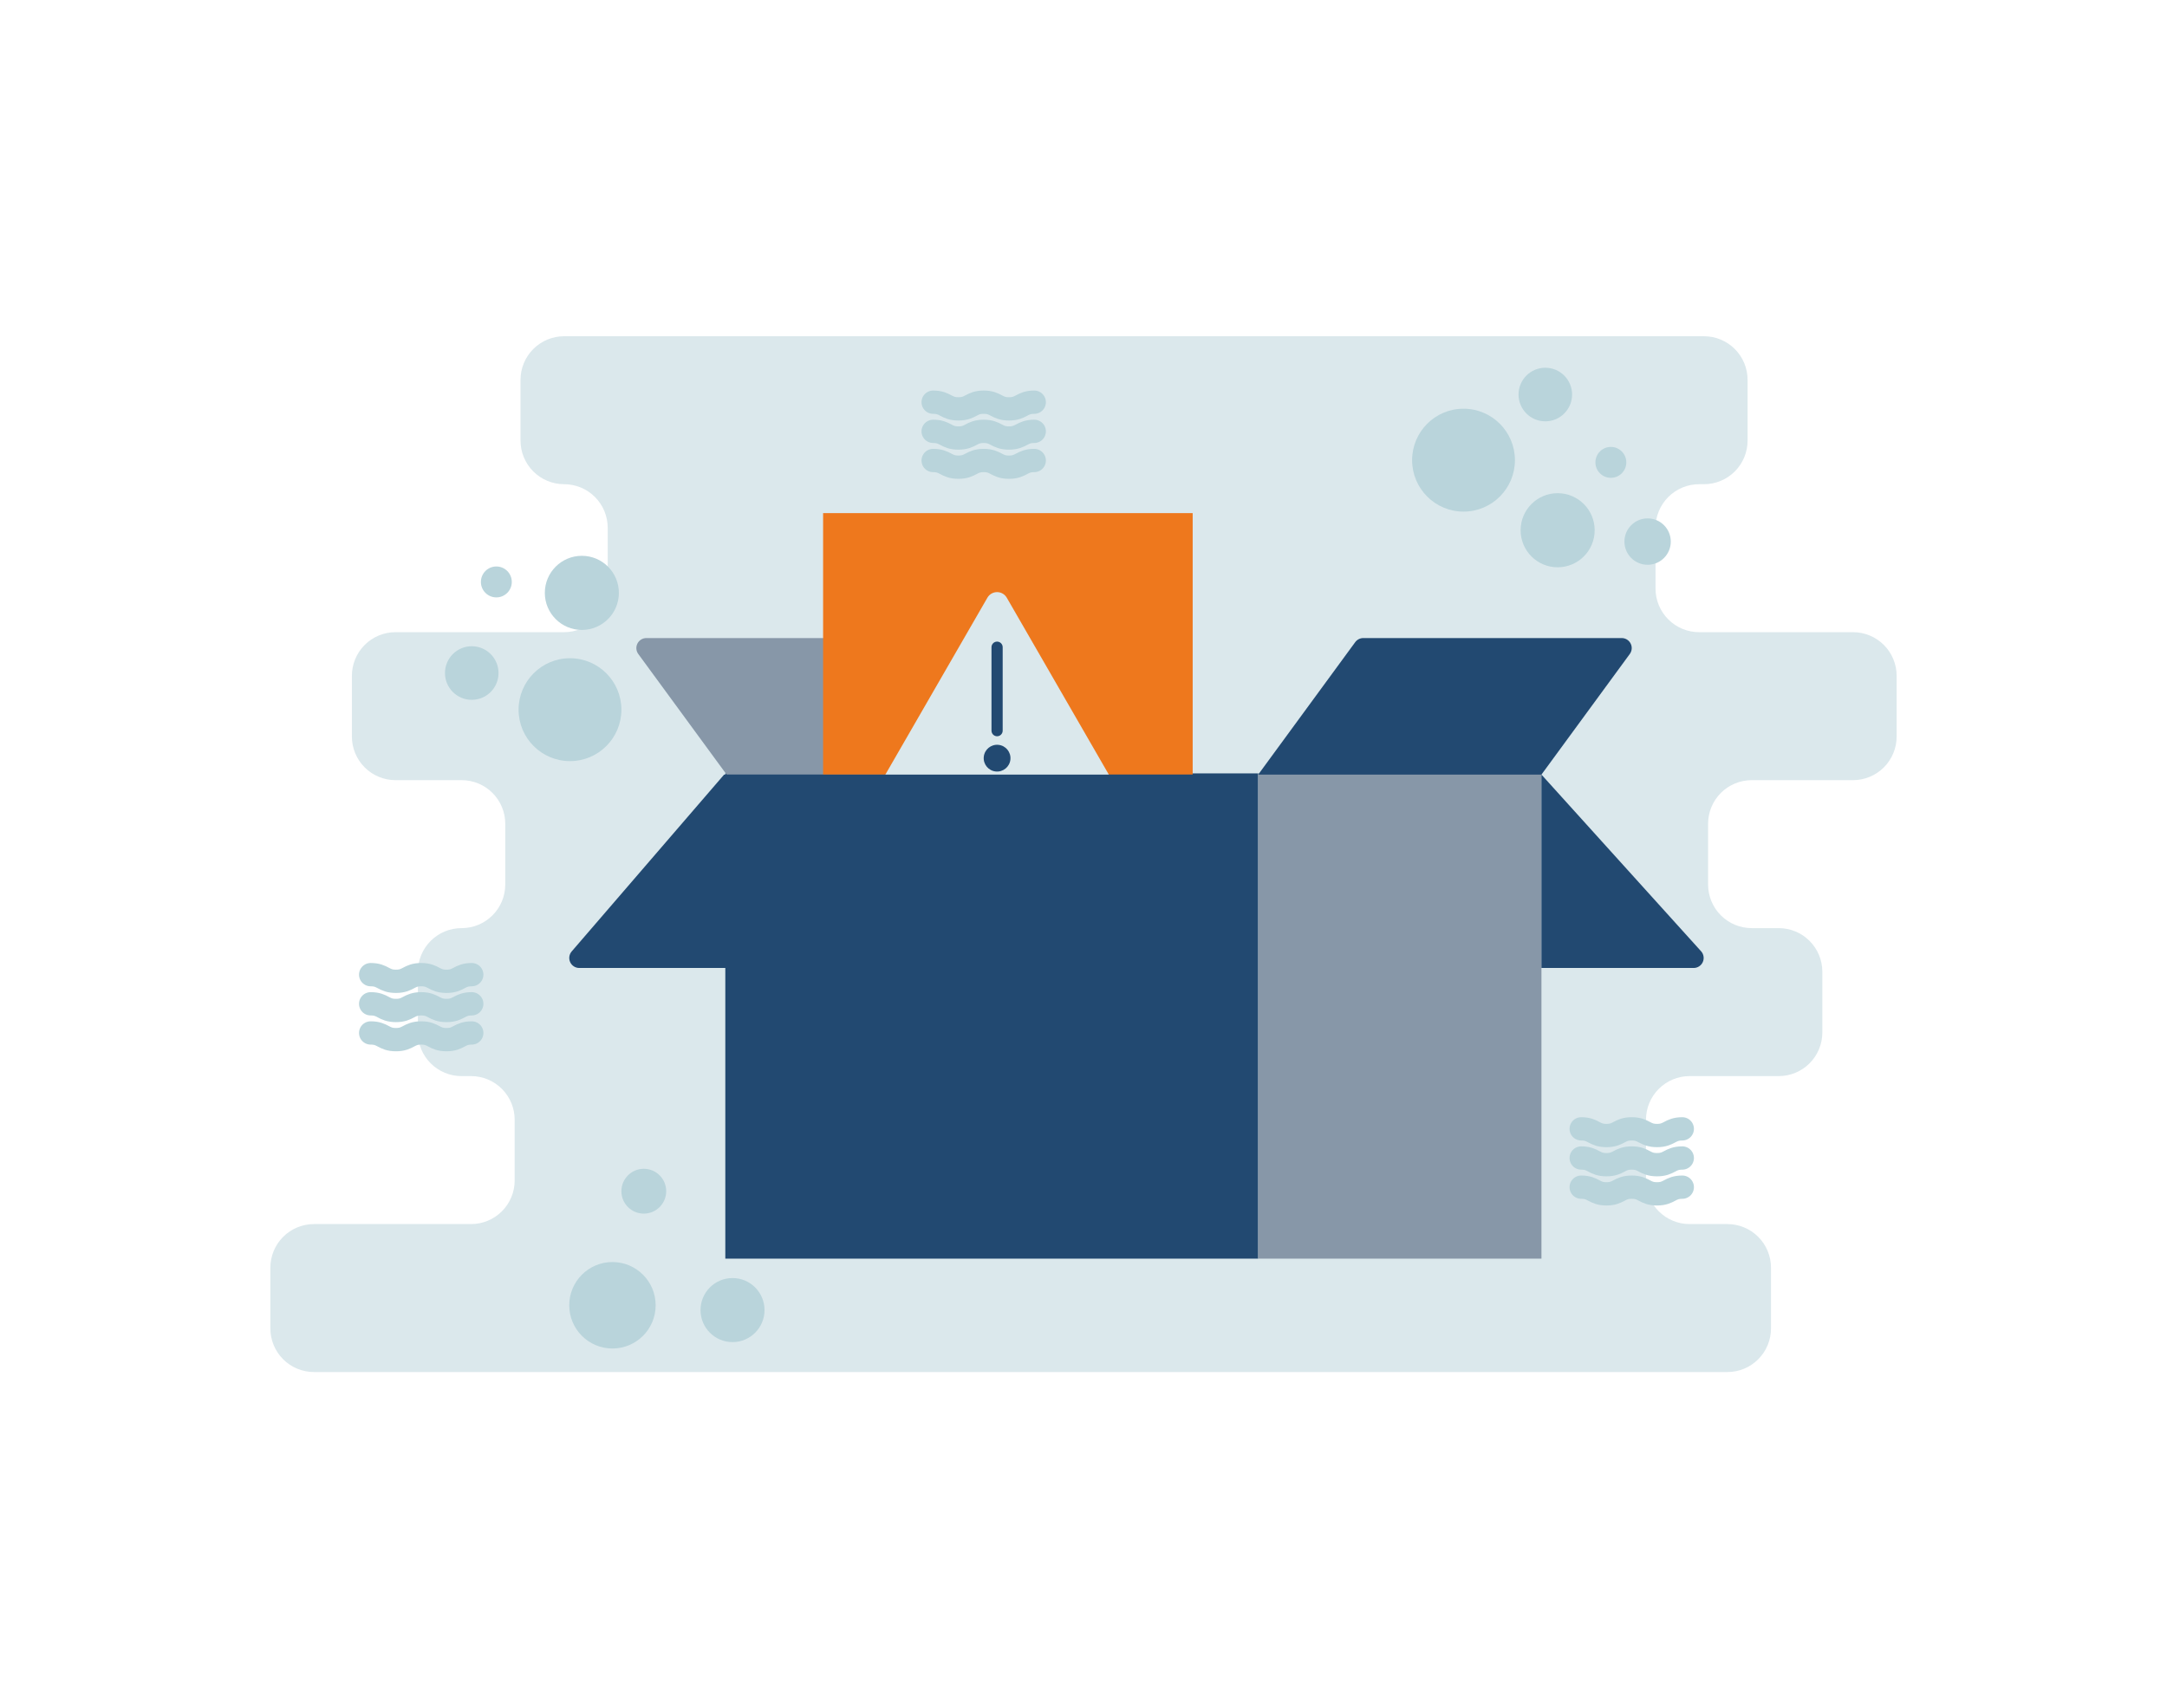 <svg width="279" height="220" viewBox="0 0 279 220" fill="none" xmlns="http://www.w3.org/2000/svg">
<path d="M244.191 94.852V87.035C244.191 85.544 243.6 84.115 242.547 83.061C241.494 82.007 240.066 81.415 238.577 81.415H218.761C218.024 81.415 217.294 81.27 216.613 80.987C215.932 80.705 215.313 80.291 214.791 79.769C214.27 79.247 213.857 78.627 213.574 77.946C213.292 77.264 213.147 76.533 213.147 75.795V67.978C213.147 67.24 213.292 66.51 213.574 65.828C213.857 65.146 214.27 64.526 214.791 64.004C215.313 63.483 215.932 63.069 216.613 62.786C217.294 62.504 218.024 62.358 218.761 62.358H219.387C220.876 62.358 222.304 61.766 223.357 60.712C224.409 59.658 225.001 58.229 225.001 56.738V48.922C225.001 47.431 224.409 46.002 223.357 44.948C222.304 43.894 220.876 43.302 219.387 43.302H72.63C71.141 43.302 69.713 43.894 68.66 44.948C67.607 46.002 67.016 47.431 67.016 48.922V56.738C67.016 58.229 67.607 59.658 68.66 60.712C69.713 61.766 71.141 62.358 72.63 62.358C74.119 62.358 75.547 62.95 76.6 64.004C77.652 65.058 78.244 66.488 78.244 67.978V75.795C78.244 77.285 77.652 78.715 76.6 79.769C75.547 80.823 74.119 81.415 72.63 81.415H50.92C49.431 81.415 48.003 82.007 46.95 83.061C45.897 84.115 45.306 85.544 45.306 87.035V94.852C45.306 96.342 45.897 97.772 46.95 98.826C48.003 99.879 49.431 100.472 50.92 100.472H59.438C60.176 100.472 60.906 100.617 61.587 100.899C62.268 101.182 62.887 101.596 63.408 102.118C63.929 102.64 64.343 103.259 64.625 103.941C64.907 104.623 65.052 105.354 65.052 106.092V113.908C65.052 114.646 64.907 115.377 64.625 116.059C64.343 116.741 63.929 117.36 63.408 117.882C62.887 118.404 62.268 118.818 61.587 119.101C60.906 119.383 60.176 119.528 59.438 119.528H59.418C57.929 119.528 56.501 120.12 55.448 121.174C54.395 122.228 53.804 123.658 53.804 125.148V132.965C53.804 133.703 53.949 134.434 54.231 135.116C54.513 135.797 54.927 136.417 55.448 136.939C55.969 137.461 56.588 137.875 57.269 138.157C57.95 138.44 58.681 138.585 59.418 138.585H60.65C62.139 138.585 63.567 139.177 64.62 140.231C65.673 141.285 66.264 142.715 66.264 144.205V152.022C66.264 153.512 65.673 154.942 64.62 155.996C63.567 157.05 62.139 157.642 60.65 157.642H40.423C38.934 157.642 37.506 158.234 36.453 159.288C35.4 160.342 34.809 161.771 34.809 163.262V171.078C34.809 172.569 35.4 173.998 36.453 175.052C37.506 176.106 38.934 176.698 40.423 176.698H222.401C223.89 176.698 225.318 176.106 226.371 175.052C227.424 173.998 228.015 172.569 228.015 171.078V163.262C228.015 161.771 227.424 160.342 226.371 159.288C225.318 158.234 223.89 157.642 222.401 157.642H217.533C216.044 157.642 214.616 157.05 213.563 155.996C212.511 154.942 211.919 153.512 211.919 152.022V144.205C211.919 142.715 212.511 141.285 213.563 140.231C214.616 139.177 216.044 138.585 217.533 138.585H229.011C229.748 138.585 230.478 138.44 231.159 138.157C231.84 137.875 232.459 137.461 232.981 136.939C233.502 136.417 233.915 135.797 234.198 135.116C234.48 134.434 234.625 133.703 234.625 132.965V125.148C234.625 123.658 234.033 122.228 232.981 121.174C231.928 120.12 230.5 119.528 229.011 119.528H225.529C224.792 119.528 224.062 119.383 223.381 119.101C222.699 118.818 222.081 118.404 221.559 117.882C221.038 117.36 220.624 116.741 220.342 116.059C220.06 115.377 219.915 114.646 219.915 113.908V106.092C219.915 105.354 220.06 104.623 220.342 103.941C220.624 103.259 221.038 102.64 221.559 102.118C222.081 101.596 222.699 101.182 223.381 100.899C224.062 100.617 224.792 100.472 225.529 100.472H238.577C240.066 100.472 241.494 99.879 242.547 98.826C243.6 97.772 244.191 96.342 244.191 94.852Z" fill="#DBE8EC"/>
<path d="M161.992 99.6H93.384V162.094H161.992V99.6Z" fill="#224971"/>
<path d="M198.46 99.6H161.992V162.094H198.46V99.6Z" fill="#8797A8"/>
<path d="M198.46 99.755H161.992L174.483 82.699C174.603 82.536 174.759 82.403 174.94 82.312C175.12 82.22 175.319 82.172 175.522 82.172H208.796C209.034 82.172 209.267 82.238 209.47 82.363C209.673 82.488 209.837 82.666 209.944 82.879C210.052 83.091 210.099 83.329 210.079 83.567C210.06 83.804 209.975 84.031 209.834 84.224L198.46 99.755Z" fill="#224971"/>
<path d="M93.554 99.755H130.021L117.53 82.699C117.41 82.536 117.254 82.403 117.074 82.312C116.893 82.22 116.694 82.172 116.491 82.172H83.217C82.979 82.172 82.746 82.238 82.543 82.363C82.341 82.488 82.176 82.666 82.069 82.879C81.961 83.091 81.915 83.329 81.934 83.567C81.953 83.804 82.038 84.031 82.179 84.224L93.554 99.755Z" fill="#8797A8"/>
<path d="M219.033 122.529L198.46 99.755V124.66H218.058C218.305 124.66 218.547 124.589 218.754 124.456C218.962 124.322 219.126 124.132 219.229 123.908C219.332 123.683 219.368 123.434 219.333 123.189C219.299 122.945 219.195 122.716 219.033 122.529Z" fill="#224971"/>
<path d="M153.556 66.082H105.974V99.755H153.556V66.082Z" fill="#EE781D"/>
<path d="M128.374 101.834H115.284C115.031 101.834 114.783 101.767 114.564 101.641C114.345 101.514 114.163 101.332 114.037 101.113C113.911 100.894 113.844 100.646 113.844 100.393C113.844 100.14 113.911 99.891 114.037 99.672L120.582 88.323L127.128 76.974C127.254 76.755 127.436 76.573 127.654 76.447C127.873 76.32 128.122 76.254 128.374 76.254C128.627 76.254 128.875 76.32 129.094 76.447C129.313 76.573 129.495 76.755 129.621 76.974L136.166 88.323L142.712 99.672C142.838 99.891 142.905 100.14 142.905 100.393C142.905 100.646 142.838 100.894 142.712 101.113C142.585 101.332 142.404 101.514 142.185 101.641C141.966 101.767 141.718 101.834 141.465 101.834H128.374Z" fill="#DBE8EC"/>
<path d="M129.094 83.35C129.094 82.952 128.772 82.629 128.374 82.629C127.976 82.629 127.654 82.952 127.654 83.35V94.098C127.654 94.496 127.976 94.819 128.374 94.819C128.772 94.819 129.094 94.496 129.094 94.098V83.35Z" fill="#224971"/>
<path d="M130.089 97.81C130.183 96.862 129.491 96.017 128.544 95.924C127.597 95.83 126.753 96.522 126.66 97.47C126.566 98.418 127.258 99.263 128.204 99.356C129.151 99.45 129.995 98.758 130.089 97.81Z" fill="#224971"/>
<path d="M139.786 124.66H74.579C74.333 124.66 74.091 124.589 73.884 124.456C73.676 124.322 73.511 124.132 73.409 123.908C73.306 123.683 73.27 123.434 73.304 123.189C73.339 122.945 73.443 122.716 73.604 122.529L93.229 99.755H161.838L140.761 124.213C140.64 124.353 140.491 124.466 140.323 124.543C140.154 124.62 139.971 124.66 139.786 124.66Z" fill="#224971"/>
<path d="M203.579 145.378C205.205 145.378 205.205 146.238 206.832 146.238C208.458 146.238 208.458 145.378 210.084 145.378C211.711 145.378 211.711 146.238 213.339 146.238C214.966 146.238 214.966 145.378 216.593 145.378" stroke="#B9D4DB" stroke-width="3" stroke-miterlimit="10" stroke-linecap="round"/>
<path d="M203.579 149.133C205.205 149.133 205.205 149.993 206.832 149.993C208.458 149.993 208.458 149.133 210.084 149.133C211.711 149.133 211.711 149.993 213.339 149.993C214.966 149.993 214.966 149.133 216.593 149.133" stroke="#B9D4DB" stroke-width="3" stroke-miterlimit="10" stroke-linecap="round"/>
<path d="M203.579 152.888C205.205 152.888 205.205 153.748 206.832 153.748C208.458 153.748 208.458 152.888 210.084 152.888C211.711 152.888 211.711 153.748 213.339 153.748C214.966 153.748 214.966 152.888 216.593 152.888" stroke="#B9D4DB" stroke-width="3" stroke-miterlimit="10" stroke-linecap="round"/>
<path d="M47.723 125.519C49.35 125.519 49.35 126.378 50.977 126.378C52.603 126.378 52.603 125.519 54.229 125.519C55.856 125.519 55.856 126.378 57.483 126.378C59.111 126.378 59.111 125.519 60.738 125.519" stroke="#B9D4DB" stroke-width="3" stroke-miterlimit="10" stroke-linecap="round"/>
<path d="M47.723 129.274C49.35 129.274 49.35 130.134 50.977 130.134C52.603 130.134 52.603 129.274 54.229 129.274C55.856 129.274 55.856 130.134 57.483 130.134C59.111 130.134 59.111 129.274 60.738 129.274" stroke="#B9D4DB" stroke-width="3" stroke-miterlimit="10" stroke-linecap="round"/>
<path d="M47.723 133.029C49.35 133.029 49.35 133.889 50.977 133.889C52.603 133.889 52.603 133.029 54.229 133.029C55.856 133.029 55.856 133.889 57.483 133.889C59.111 133.889 59.111 133.029 60.738 133.029" stroke="#B9D4DB" stroke-width="3" stroke-miterlimit="10" stroke-linecap="round"/>
<path d="M120.144 51.796C121.771 51.796 121.771 52.655 123.397 52.655C125.023 52.655 125.023 51.796 126.649 51.796C128.277 51.796 128.277 52.655 129.904 52.655C131.531 52.655 131.531 51.796 133.158 51.796" stroke="#B9D4DB" stroke-width="3" stroke-miterlimit="10" stroke-linecap="round"/>
<path d="M120.144 55.551C121.771 55.551 121.771 56.41 123.397 56.41C125.023 56.41 125.023 55.551 126.649 55.551C128.277 55.551 128.277 56.41 129.904 56.41C131.531 56.41 131.531 55.551 133.158 55.551" stroke="#B9D4DB" stroke-width="3" stroke-miterlimit="10" stroke-linecap="round"/>
<path d="M120.144 59.306C121.771 59.306 121.771 60.166 123.397 60.166C125.023 60.166 125.023 59.306 126.649 59.306C128.277 59.306 128.277 60.166 129.904 60.166C131.531 60.166 131.531 59.306 133.158 59.306" stroke="#B9D4DB" stroke-width="3" stroke-miterlimit="10" stroke-linecap="round"/>
<path d="M78.852 173.667C81.924 173.667 84.415 171.174 84.415 168.098C84.415 165.023 81.924 162.53 78.852 162.53C75.78 162.53 73.289 165.023 73.289 168.098C73.289 171.174 75.78 173.667 78.852 173.667Z" fill="#B9D4DB"/>
<path d="M82.888 156.296C84.481 156.296 85.773 155.004 85.773 153.409C85.773 151.814 84.481 150.521 82.888 150.521C81.295 150.521 80.004 151.814 80.004 153.409C80.004 155.004 81.295 156.296 82.888 156.296Z" fill="#B9D4DB"/>
<path d="M94.312 172.842C96.587 172.842 98.432 170.995 98.432 168.717C98.432 166.439 96.587 164.592 94.312 164.592C92.036 164.592 90.191 166.439 90.191 168.717C90.191 170.995 92.036 172.842 94.312 172.842Z" fill="#B9D4DB"/>
<path d="M73.385 98.021C77.041 98.021 80.004 95.054 80.004 91.395C80.004 87.736 77.041 84.769 73.385 84.769C69.73 84.769 66.767 87.736 66.767 91.395C66.767 95.054 69.73 98.021 73.385 98.021Z" fill="#B9D4DB"/>
<path d="M60.738 90.127C62.642 90.127 64.185 88.582 64.185 86.676C64.185 84.77 62.642 83.225 60.738 83.225C58.834 83.225 57.29 84.77 57.29 86.676C57.29 88.582 58.834 90.127 60.738 90.127Z" fill="#B9D4DB"/>
<path d="M63.904 76.935C65.003 76.935 65.893 76.044 65.893 74.944C65.893 73.845 65.003 72.953 63.904 72.953C62.806 72.953 61.916 73.845 61.916 74.944C61.916 76.044 62.806 76.935 63.904 76.935Z" fill="#B9D4DB"/>
<path d="M74.913 81.125C77.546 81.125 79.68 78.988 79.68 76.353C79.68 73.717 77.546 71.58 74.913 71.58C72.28 71.58 70.146 73.717 70.146 76.353C70.146 78.988 72.28 81.125 74.913 81.125Z" fill="#B9D4DB"/>
<path d="M188.427 65.887C192.082 65.887 195.046 62.92 195.046 59.261C195.046 55.602 192.082 52.635 188.427 52.635C184.772 52.635 181.808 55.602 181.808 59.261C181.808 62.92 184.772 65.887 188.427 65.887Z" fill="#B9D4DB"/>
<path d="M198.958 54.261C200.862 54.261 202.406 52.716 202.406 50.81C202.406 48.904 200.862 47.359 198.958 47.359C197.054 47.359 195.511 48.904 195.511 50.81C195.511 52.716 197.054 54.261 198.958 54.261Z" fill="#B9D4DB"/>
<path d="M212.128 72.735C213.776 72.735 215.112 71.398 215.112 69.748C215.112 68.099 213.776 66.761 212.128 66.761C210.48 66.761 209.144 68.099 209.144 69.748C209.144 71.398 210.48 72.735 212.128 72.735Z" fill="#B9D4DB"/>
<path d="M207.397 61.537C208.495 61.537 209.386 60.645 209.386 59.546C209.386 58.447 208.495 57.555 207.397 57.555C206.299 57.555 205.408 58.447 205.408 59.546C205.408 60.645 206.299 61.537 207.397 61.537Z" fill="#B9D4DB"/>
<path d="M200.545 73.058C203.178 73.058 205.313 70.922 205.313 68.286C205.313 65.65 203.178 63.514 200.545 63.514C197.912 63.514 195.778 65.65 195.778 68.286C195.778 70.922 197.912 73.058 200.545 73.058Z" fill="#B9D4DB"/>
</svg>
